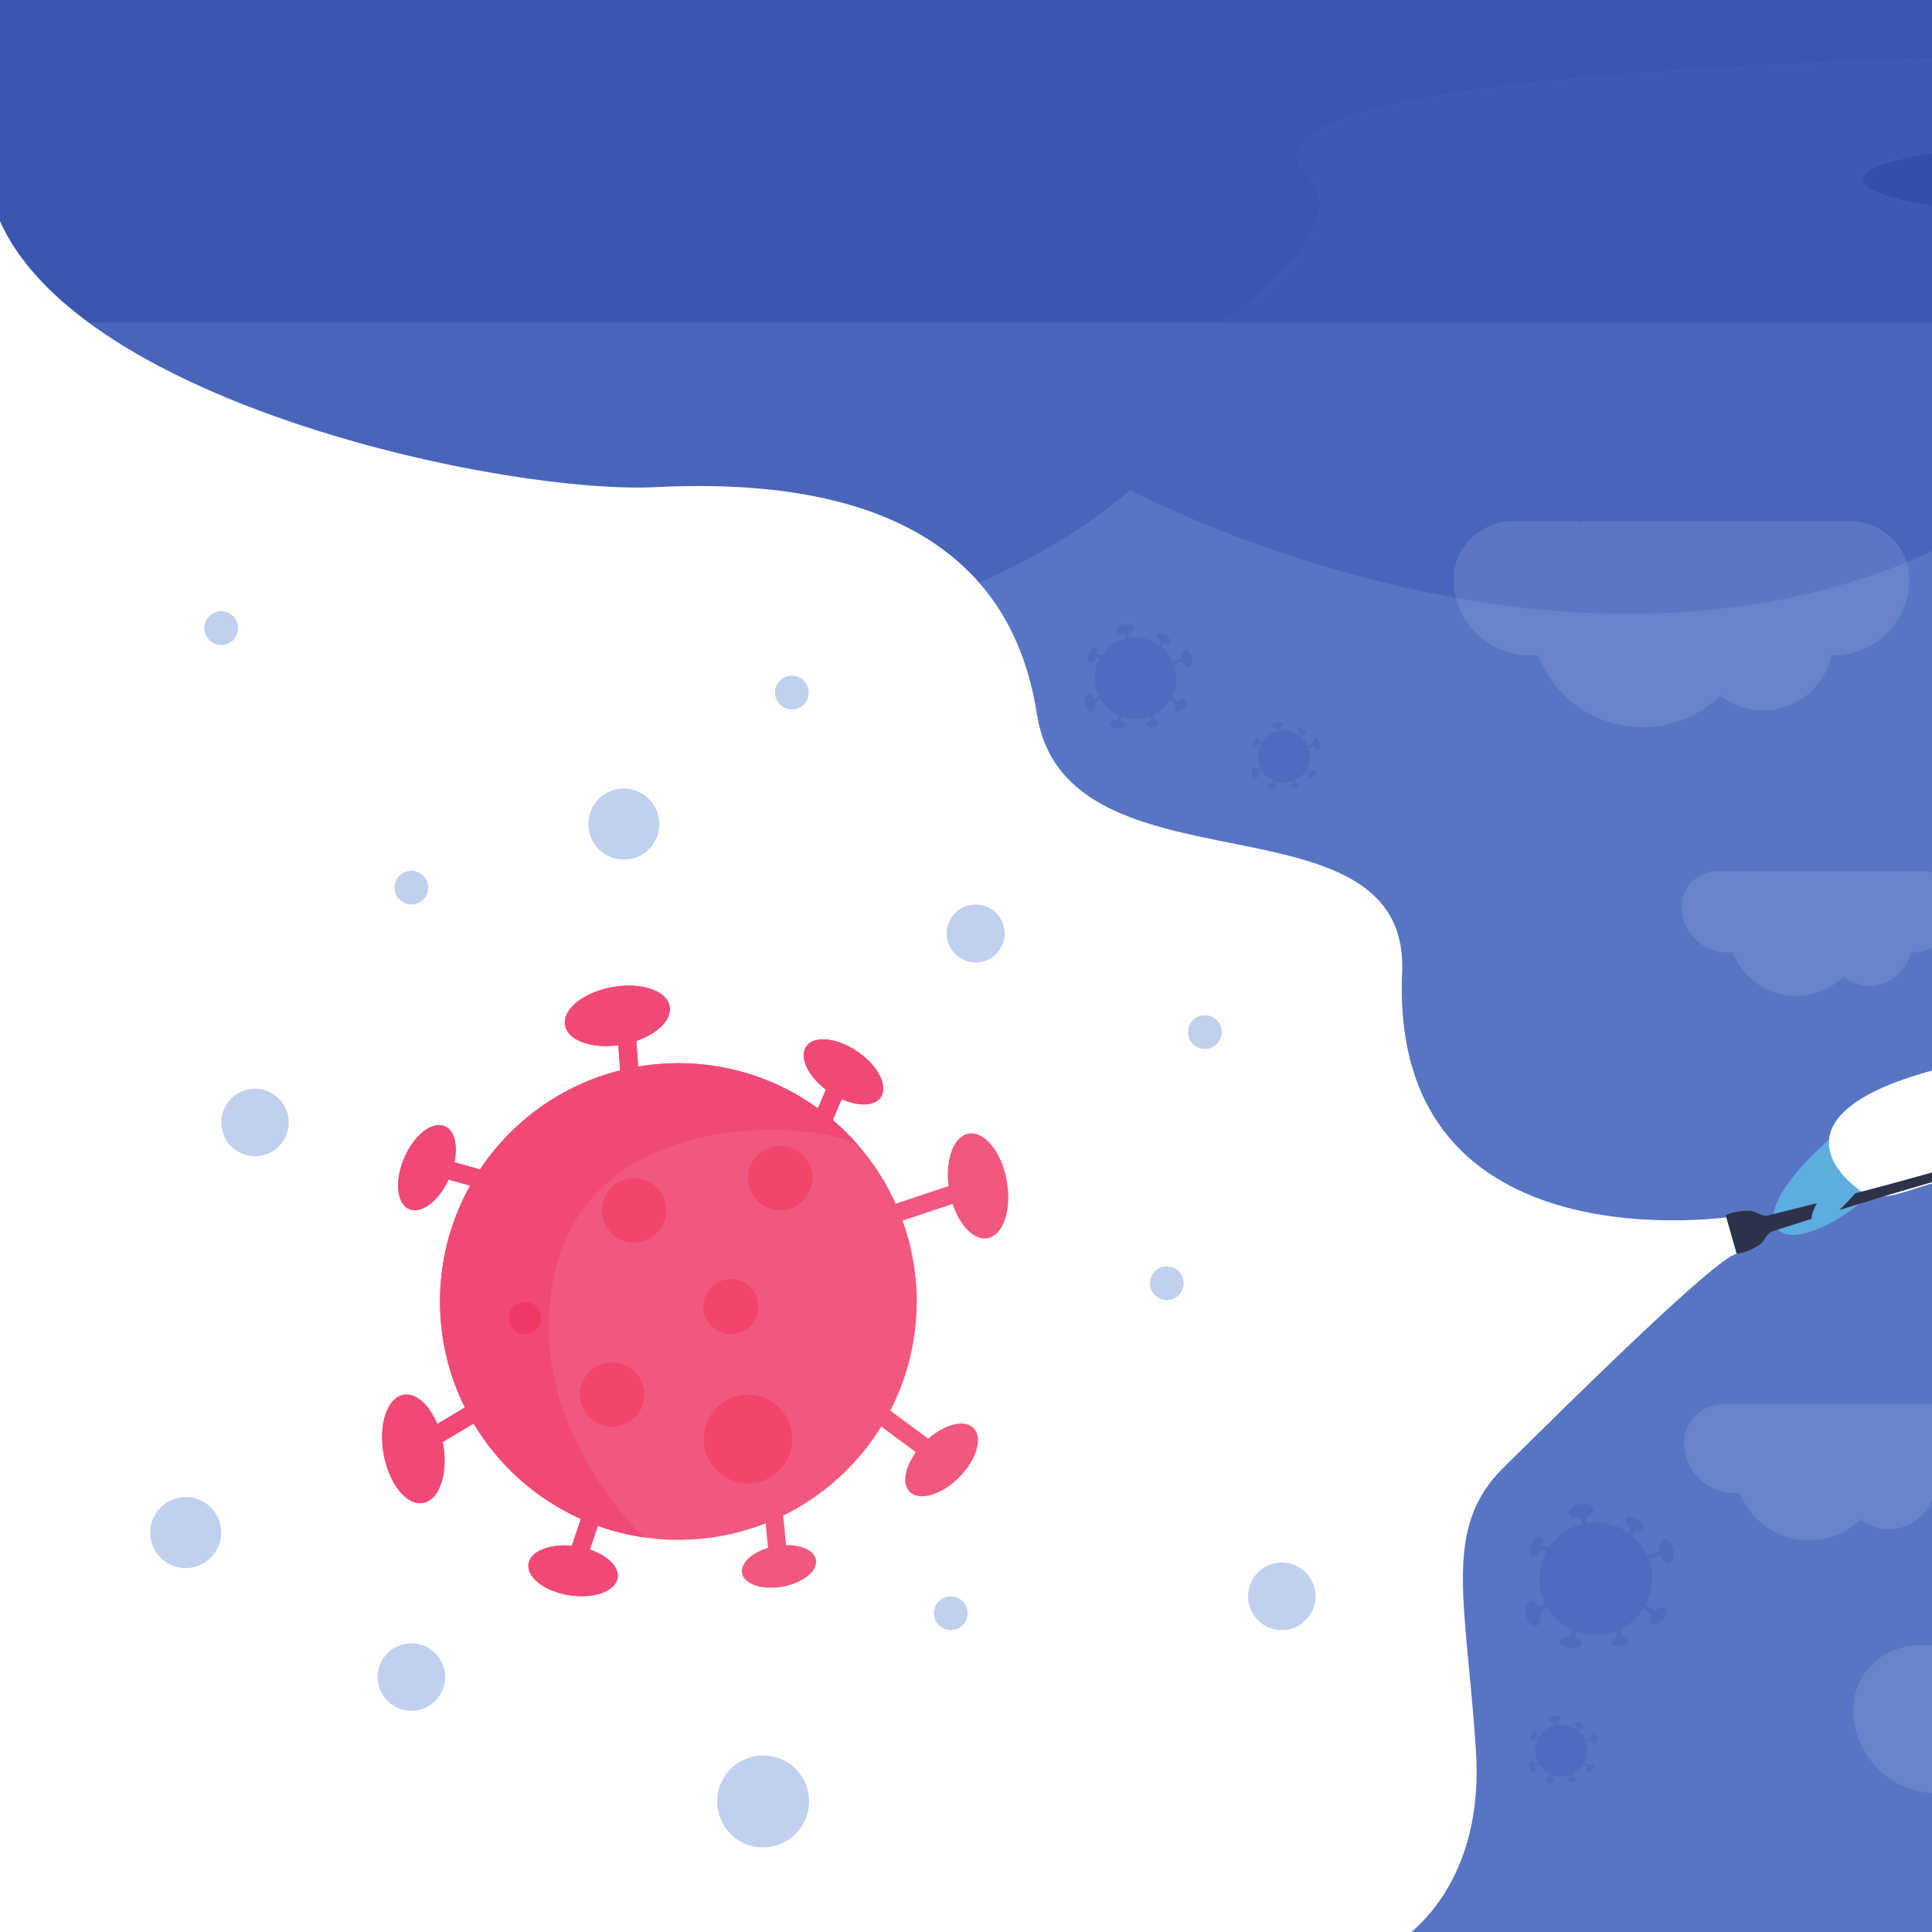 






<svg id="Capa_1" enable-background="new 0 0 495.974 495.974" height="512" viewBox="0 0 495.974 495.974" width="512" xmlns="http://www.w3.org/2000/svg">
<rect x="0" y="0" width="495.974" height="495.974" fill="#808080" stroke="none"/>
<g
       transform="scale(0.1)"
       id="g12"><path
         id="path14"
         style="fill:#5775c2;fill-opacity:1;fill-rule:nonzero;stroke:none"
         d="M 0,0 H 7500 V 5000 H 0 Z" /><path
         id="path16"
         style="fill:#4965b9;fill-opacity:1;fill-rule:nonzero;stroke:none"
         d="M 7500,828.16 H 227.551 c 381.91,281.23 1080.259,423.5 1408.649,423.5 16.79,0 32.55,-0.37 47.32,-1.11 38.28,-1.93 75.22,-2.87 110.62,-2.87 379.78,0 596.37,107.29 719.62,248.35 141,-61.91 272.23,-140.25 388.08,-238.34 0,0 354.62,191.27 836.04,277 -3.75,-15.11 -5.74,-30.9 -5.74,-47.17 l 0.01,-1.8 c 0.74,-82.28 70.13,-147.54 152.41,-147.54 h 167.97 c 1.29,1.07 2.46,2.12 3.75,3.18 1.65,-1.06 3.29,-2.11 4.93,-3.18 h 687.82 c 67.43,0 126.19,43.82 145.62,104.93 131.52,-53.47 260.93,-125.54 384.89,-220.31 0,0 609.97,281.81 1200.57,281.81 433.02,0 855.59,-151.43 1019.89,-676.45" /><path
         id="path18"
         style="fill:#6784cb;fill-opacity:1;fill-rule:nonzero;stroke:none"
         d="m 4996.01,3604.72 h -455.22 c -1.08,0.69 -2.17,1.4 -3.26,2.1 l -2.48,-2.1 h -111.17 c -54.46,0 -100.37,43.19 -100.86,97.64 l -0.01,1.19 c 0,71.32 57.81,129.13 129.13,129.13 4.74,0 9.32,-0.31 13.91,-0.78 27.19,71.64 96.5,122.61 177.69,122.61 51.29,0 97.74,-20.28 131.93,-53.3 20.13,15.46 45.23,24.79 72.65,24.79 57.03,0 104.66,-40.02 116.47,-93.48 1.01,0 1.94,0.16 2.95,0.16 71.33,0 129.13,-57.81 129.13,-129.13 v -1.19 c -0.49,-54.45 -46.41,-97.64 -100.86,-97.64" /><path
         id="path20"
         style="fill:#6784cb;fill-opacity:1;fill-rule:nonzero;stroke:none"
         d="m 4894.65,1443.11 c -236.93,96.31 -480.84,132.29 -713.36,132.29 -154.75,0 -304.34,-15.95 -443.41,-40.71 21.1,84.97 97.88,147.95 189.37,147.95 7.17,0 14.1,-0.47 21.02,-1.18 41.09,108.25 145.81,185.26 268.5,185.26 77.48,0 147.68,-30.65 199.34,-80.54 30.41,23.37 68.33,37.45 109.77,37.45 86.17,0 158.13,-60.46 175.98,-141.23 1.53,0 2.93,0.24 4.47,0.24 107.77,0 195.11,-87.35 195.11,-195.12 v -1.8 c -0.14,-14.85 -2.51,-29.15 -6.79,-42.61" /><path
         id="path22"
         style="fill:#5b76c3;fill-opacity:1;fill-rule:nonzero;stroke:none"
         d="m 4749.03,1338.18 h -687.82 c -1.64,1.07 -3.28,2.12 -4.93,3.18 -1.29,-1.06 -2.46,-2.11 -3.75,-3.18 h -167.97 c -82.28,0 -151.67,65.26 -152.41,147.54 l -0.01,1.8 c 0,16.27 1.99,32.06 5.74,47.17 139.07,24.76 288.66,40.71 443.41,40.71 232.52,0 476.43,-35.98 713.36,-132.29 -19.43,-61.11 -78.19,-104.93 -145.62,-104.93" /><path
         id="path24"
         style="fill:#6784cb;fill-opacity:1;fill-rule:nonzero;stroke:none"
         d="m 7038.91,3156.24 h -517.17 c -1.23,0.79 -2.47,1.58 -3.71,2.38 -0.97,-0.8 -1.85,-1.59 -2.82,-2.38 h -126.3 c -61.87,0 -114.04,49.06 -114.59,110.93 l -0.01,1.35 c 0,81.04 65.67,146.71 146.71,146.71 5.39,0 10.59,-0.35 15.8,-0.88 30.89,81.39 109.64,139.3 201.88,139.3 58.26,0 111.06,-23.04 149.89,-60.56 22.86,17.56 51.38,28.16 82.54,28.16 64.79,0 118.9,-45.46 132.32,-106.2 1.15,0 2.2,0.18 3.36,0.18 81.03,0 146.7,-65.67 146.7,-146.71 v -1.35 c -0.55,-61.87 -52.72,-110.93 -114.6,-110.93" /><path
         id="path26"
         style="fill:#6784cb;fill-opacity:1;fill-rule:nonzero;stroke:none"
         d="m 5878.93,4223.86 h -758.42 c -1.82,1.16 -3.62,2.33 -5.44,3.5 -1.43,-1.17 -2.72,-2.34 -4.14,-3.5 h -185.22 c -90.72,0 -167.22,71.95 -168.04,162.68 l -0.01,1.98 c 0,118.84 96.31,215.15 215.14,215.15 7.9,0 15.54,-0.53 23.18,-1.3 45.31,119.35 160.78,204.27 296.05,204.27 85.44,0 162.84,-33.78 219.8,-88.8 33.53,25.76 75.35,41.3 121.04,41.3 95.02,0 174.37,-66.68 194.04,-155.74 1.69,0 3.25,0.27 4.93,0.27 118.83,0 215.14,-96.31 215.14,-215.15 l -0.01,-1.98 c -0.82,-90.73 -77.31,-162.68 -168.04,-162.68" /><path
         id="path28"
         style="fill:#6784cb;fill-opacity:1;fill-rule:nonzero;stroke:none"
         d="m 4933.81,2236.33 h -417.35 c -0.99,0.64 -1.99,1.29 -2.99,1.92 l -2.28,-1.92 h -101.91 c -49.93,0 -92.03,39.6 -92.48,89.52 v 1.09 c 0,65.39 52.99,118.4 118.39,118.4 4.34,0 8.54,-0.29 12.75,-0.72 24.93,65.68 88.47,112.41 162.91,112.41 47.01,0 89.61,-18.59 120.96,-48.87 18.44,14.18 41.45,22.73 66.6,22.73 52.28,0 95.95,-36.69 106.77,-85.7 0.93,0 1.79,0.15 2.72,0.15 65.39,0 118.39,-53.01 118.39,-118.4 l -0.01,-1.09 c -0.45,-49.92 -42.55,-89.52 -92.47,-89.52" /><path
         id="path30"
         style="fill:#3e59b1;fill-opacity:1;fill-rule:nonzero;stroke:none"
         d="M 5815.26,140.582 C 4459.77,140.57 3136.03,213.219 3355.05,450.34 3460.57,564.582 3280.38,725.922 3135.38,828.16 H 227.551 v 0 H 7500 V 175.199 C 7019.15,154.762 6414.05,140.582 5815.26,140.582 M 5546.82,568.02 c -422.66,0 -765.28,-47.981 -765.28,-107.168 0,-59.192 342.62,-107.172 765.28,-107.172 422.64,0 765.27,47.98 765.27,107.172 0,59.187 -342.63,107.168 -765.27,107.168" /><path
         id="path32"
         style="fill:#3a56ae;fill-opacity:1;fill-rule:nonzero;stroke:none"
         d="M 7500,0 H 0 V 828.16 568.02 c 43.27,96.941 123.715,183.671 227.551,260.14 H 3135.38 c 145,-102.238 325.19,-263.578 219.67,-377.82 -219.02,-237.121 1104.72,-309.77 2460.21,-309.758 598.79,0 1203.89,14.18 1684.74,34.617 V 0" /><path
         id="path34"
         style="fill:#4d6cbd;fill-opacity:1;fill-rule:nonzero;stroke:none"
         d="m 4284.08,4014.2 c -8.11,1.48 -16.75,-7.42 -21.17,-20.76 l -30.32,10.1 c 5.53,15.32 8.56,31.84 8.56,49.07 0,23.85 -5.81,46.32 -16.03,66.14 l 23.01,17.04 c 10.19,-8.89 22.03,-11.88 27.44,-6.46 5.86,5.86 1.95,19.28 -8.73,29.96 -10.69,10.69 -24.11,14.59 -29.96,8.73 -4.82,-4.81 -2.96,-14.71 3.74,-24.01 l -20.98,-15.53 c -14.3,23.14 -34.93,41.93 -59.48,53.98 l 1.76,17.91 c 9.5,-0.16 17.1,3.26 18.12,8.82 1.23,6.79 -7.8,14.12 -20.18,16.37 -12.38,2.25 -23.41,-1.43 -24.65,-8.22 -1.08,-5.96 5.72,-12.32 15.75,-15.32 l -1.48,-14.88 c -16.38,6.45 -34.22,10.04 -52.9,10.04 -7.06,0 -13.96,-0.63 -20.76,-1.61 l 0.13,0.11 -2.67,-0.45 c -1.06,-0.17 -2.13,-0.34 -3.18,-0.54 -3.3,-0.61 -6.56,-1.33 -9.78,-2.15 l -2.33,-0.65 c -3.48,-0.95 -6.92,-1.99 -10.28,-3.2 l -4.84,14.38 c 10.73,3.61 17.92,10.45 16.87,17.12 -0.33,2.04 -1.39,3.88 -3.04,5.44 -4.94,4.67 -15.14,6.89 -26.33,5.12 -1.87,-0.29 -3.67,-0.68 -5.4,-1.16 -8.64,-2.37 -15.36,-6.85 -18.08,-11.82 -1.08,-2 -1.53,-4.07 -1.21,-6.11 0.45,-2.86 2.35,-5.28 5.26,-7.13 3.88,-2.46 9.57,-3.9 16.03,-3.96 1.62,-0.02 3.28,0.05 4.98,0.21 l 5.48,-16.27 c -27.16,-12.2 -49.87,-32.51 -65.03,-57.88 l -18.77,11.19 0.19,0.9 c 1.24,6.79 1.25,13.3 0.26,18.89 -0.66,3.72 -1.77,7.03 -3.25,9.73 -0.74,1.35 -1.58,2.55 -2.51,3.58 -1.85,2.05 -4.04,3.4 -6.53,3.85 l -1.87,0.16 c -9.37,-0.03 -18.99,-12.7 -22.07,-29.67 -1.44,-7.92 -1.22,-15.46 0.31,-21.6 1.11,-4.37 2.88,-8.03 5.18,-10.6 1.86,-2.04 4.05,-3.39 6.54,-3.85 0.95,-0.17 1.91,-0.2 2.85,-0.11 1.92,0.19 3.83,0.88 5.69,2.03 1.85,1.14 3.64,2.73 5.33,4.68 2.52,2.94 4.79,6.71 6.6,11.07 l 16.74,-9.99 c -9.63,-19.36 -15.08,-41.18 -15.08,-64.28 0,-9.57 0.94,-18.92 2.72,-27.97 2.97,-15.08 8.28,-29.32 15.52,-42.33 l -12.99,-3.66 c -6.1,13.09 -16.61,21.08 -23.98,17.91 -3.8,-1.64 -6.04,-5.94 -6.58,-11.56 -0.54,-5.63 0.62,-12.57 3.61,-19.51 0.74,-1.74 1.57,-3.39 2.46,-4.94 6.21,-10.9 15.48,-17.13 22.15,-14.26 5.9,2.54 7.98,11.49 5.85,21.84 l 15.48,4.36 c 19.62,-29.41 49.75,-51.23 85.01,-60.08 l -1.08,-15.26 c -16.47,2.26 -30.69,-2.89 -32.36,-12.03 -1.52,-8.42 8.08,-17.41 22.24,-21.67 2.02,-0.6 4.14,-1.12 6.33,-1.51 3.29,-0.6 6.5,-0.9 9.58,-0.93 3.07,-0.04 6,0.2 8.7,0.68 5.41,0.96 9.91,2.88 12.89,5.57 0.98,0.89 1.82,1.88 2.44,2.93 0.63,1.06 1.06,2.19 1.28,3.39 0.18,1 0.2,2.01 0.09,3.02 -0.49,4.02 -3.32,8.04 -7.79,11.48 -3.35,2.56 -7.61,4.81 -12.5,6.49 l 1.12,15.56 c 3.96,-0.67 7.98,-1.19 12.05,-1.55 4.06,-0.35 8.17,-0.54 12.33,-0.54 3.96,0 7.86,0.16 11.74,0.48 19.36,1.55 37.63,6.93 54.07,15.37 6.58,3.38 12.87,7.24 18.82,11.54 l 4.84,-11.32 c -10.98,-8.39 -16.36,-19.7 -11.99,-26.13 1.16,-1.72 2.91,-2.92 5.06,-3.62 1.09,-0.36 2.27,-0.59 3.53,-0.7 1.26,-0.11 2.6,-0.09 4.01,0.05 5.62,0.53 12.22,2.99 18.47,7.24 1.56,1.06 3.02,2.18 4.38,3.36 5.44,4.66 9.2,10.02 10.66,14.87 0.36,1.22 0.57,2.4 0.64,3.53 0.14,2.27 -0.34,4.33 -1.5,6.04 l -1.68,1.82 c -4.52,3.66 -13.09,3.26 -21.99,-0.72 l -5.42,12.66 c 2.62,2.23 5.12,4.58 7.57,6.99 l 1.25,1.26 c 2.38,2.38 4.68,4.84 6.89,7.39 v 0 c 9.07,10.5 16.69,22.29 22.47,35.11 l 32.04,-10.67 c -2.08,-16.25 3.06,-30.2 12.12,-31.85 9.61,-1.75 19.99,11.05 23.17,28.57 3.19,17.52 -2.03,33.14 -11.65,34.89" /><path
         id="path36"
         style="fill:#4d6cbd;fill-opacity:1;fill-rule:nonzero;stroke:none"
         d="m 6690.51,4144.83 c -5.62,1.02 -11.6,-5.14 -14.67,-14.38 l -21.02,6.99 c 3.84,10.62 5.94,22.07 5.94,34.01 0,16.51 -4.02,32.09 -11.11,45.82 l 15.95,11.81 c 7.06,-6.15 15.26,-8.23 19.01,-4.48 4.06,4.06 1.35,13.36 -6.06,20.76 -7.4,7.41 -16.69,10.11 -20.76,6.05 -3.33,-3.33 -2.05,-10.19 2.6,-16.64 l -14.53,-10.75 c -9.91,16.03 -24.21,29.05 -41.22,37.4 l 1.22,12.41 c 6.58,-0.11 11.85,2.26 12.56,6.11 0.85,4.7 -5.41,9.78 -13.99,11.34 -8.57,1.56 -16.22,-0.99 -17.08,-5.7 -0.74,-4.12 3.97,-8.53 10.91,-10.6 l -1.01,-10.32 c -11.36,4.47 -23.71,6.96 -36.66,6.96 -4.9,0 -9.68,-0.44 -14.38,-1.12 l 0.08,0.08 -1.85,-0.31 -2.2,-0.38 c -2.29,-0.42 -4.54,-0.91 -6.78,-1.49 l -1.61,-0.45 c -2.4,-0.66 -4.79,-1.38 -7.12,-2.22 l -3.35,9.97 c 7.43,2.5 12.41,7.25 11.68,11.86 -0.23,1.42 -0.97,2.69 -2.11,3.77 -3.42,3.24 -10.49,4.78 -18.24,3.55 -1.29,-0.2 -2.54,-0.48 -3.74,-0.8 -5.99,-1.65 -10.64,-4.75 -12.52,-8.2 -0.75,-1.38 -1.07,-2.81 -0.84,-4.24 0.31,-1.97 1.62,-3.65 3.64,-4.93 2.69,-1.71 6.62,-2.7 11.1,-2.75 1.13,-0.01 2.28,0.04 3.46,0.15 l 3.79,-11.27 c -18.82,-8.45 -34.56,-22.53 -45.06,-40.11 l -13.01,7.76 0.14,0.62 c 0.85,4.71 0.86,9.22 0.18,13.09 -0.46,2.58 -1.22,4.87 -2.25,6.74 -0.52,0.94 -1.09,1.77 -1.74,2.48 -1.28,1.42 -2.8,2.35 -4.53,2.67 l -1.29,0.11 c -6.49,-0.02 -13.16,-8.8 -15.3,-20.56 -1,-5.48 -0.84,-10.71 0.22,-14.96 0.76,-3.04 1.99,-5.57 3.6,-7.35 1.28,-1.42 2.8,-2.35 4.52,-2.67 l 1.98,-0.07 c 1.33,0.13 2.65,0.61 3.94,1.4 1.28,0.8 2.53,1.89 3.69,3.25 1.75,2.03 3.32,4.64 4.58,7.67 l 11.6,-6.93 c -6.68,-13.41 -10.45,-28.53 -10.45,-44.53 0,-6.64 0.64,-13.11 1.87,-19.38 2.07,-10.45 5.75,-20.32 10.77,-29.34 l -9.02,-2.53 c -4.22,9.07 -11.49,14.6 -16.6,12.4 -2.64,-1.13 -4.19,-4.11 -4.56,-8.01 -0.37,-3.89 0.43,-8.7 2.5,-13.51 0.52,-1.2 1.08,-2.35 1.7,-3.43 4.31,-7.55 10.73,-11.86 15.35,-9.87 4.09,1.76 5.53,7.96 4.05,15.13 l 10.73,3.02 c 13.6,-20.38 34.47,-35.5 58.9,-41.63 l -0.75,-10.57 c -11.4,1.56 -21.26,-2.01 -22.41,-8.34 -1.07,-5.84 5.59,-12.07 15.4,-15.01 1.41,-0.42 2.87,-0.77 4.39,-1.05 2.28,-0.42 4.51,-0.62 6.64,-0.65 2.12,-0.02 4.16,0.14 6.03,0.48 3.74,0.66 6.87,1.99 8.93,3.85 l 1.69,2.03 0.88,2.36 0.06,2.09 c -0.33,2.78 -2.29,5.57 -5.39,7.95 -2.32,1.78 -5.27,3.34 -8.66,4.5 l 0.77,10.78 c 2.75,-0.46 5.54,-0.83 8.35,-1.08 2.81,-0.24 5.67,-0.37 8.55,-0.37 2.74,0 5.45,0.11 8.13,0.33 13.41,1.08 26.07,4.81 37.47,10.66 4.56,2.33 8.92,5.01 13.04,7.99 l 3.36,-7.84 c -7.62,-5.82 -11.35,-13.66 -8.31,-18.11 0.8,-1.19 2.01,-2.03 3.5,-2.51 l 2.44,-0.48 c 0.87,-0.08 1.81,-0.06 2.78,0.03 3.89,0.37 8.47,2.07 12.8,5.02 1.08,0.73 2.1,1.52 3.04,2.32 3.77,3.24 6.37,6.95 7.38,10.32 l 0.45,2.44 c 0.09,1.57 -0.23,3 -1.04,4.19 l -1.17,1.26 c -3.13,2.53 -9.07,2.25 -15.23,-0.5 l -3.76,8.77 c 1.82,1.54 3.55,3.17 5.25,4.84 l 0.86,0.87 c 1.65,1.65 3.24,3.36 4.78,5.12 v 0.01 c 6.28,7.27 11.56,15.44 15.56,24.32 l 22.21,-7.39 c -1.44,-11.27 2.12,-20.93 8.39,-22.07 6.66,-1.21 13.86,7.65 16.06,19.79 2.21,12.14 -1.4,22.97 -8.07,24.18" /><path
         id="path38"
         style="fill:#4d6cbd;fill-opacity:1;fill-rule:nonzero;stroke:none"
         d="m 7136.94,2535.51 c -10.68,1.95 -22.06,-9.77 -27.89,-27.34 l -39.94,13.29 c 7.29,20.19 11.28,41.95 11.28,64.65 0,31.4 -7.66,61.01 -21.12,87.12 l 30.31,22.45 c 13.44,-11.71 29.01,-15.65 36.14,-8.52 7.73,7.72 2.58,25.39 -11.49,39.47 -14.08,14.07 -31.75,19.22 -39.47,11.5 -6.34,-6.34 -3.9,-19.38 4.93,-31.63 l -27.64,-20.46 c -18.83,30.48 -46.01,55.24 -78.35,71.11 l 2.33,23.59 c 12.51,-0.2 22.52,4.29 23.86,11.61 1.62,8.95 -10.27,18.61 -26.58,21.57 -16.3,2.96 -30.84,-1.89 -32.46,-10.83 -1.43,-7.84 7.53,-16.22 20.73,-20.17 l -1.93,-19.6 c -21.59,8.5 -45.08,13.21 -69.69,13.21 -9.31,0 -18.4,-0.82 -27.34,-2.12 l 0.16,0.16 c -1.18,-0.17 -2.33,-0.4 -3.5,-0.6 -1.41,-0.22 -2.82,-0.45 -4.21,-0.71 -4.35,-0.8 -8.63,-1.75 -12.87,-2.84 -1.04,-0.26 -2.05,-0.56 -3.07,-0.84 -4.58,-1.26 -9.11,-2.64 -13.54,-4.23 l -6.37,18.95 c 14.13,4.75 23.59,13.77 22.21,22.55 -0.43,2.7 -1.83,5.11 -4.01,7.16 -6.5,6.16 -19.93,9.08 -34.68,6.75 -2.46,-0.38 -4.83,-0.9 -7.11,-1.53 -11.38,-3.13 -20.23,-9.02 -23.8,-15.58 -1.44,-2.62 -2.03,-5.35 -1.61,-8.04 0.6,-3.76 3.1,-6.96 6.93,-9.39 5.12,-3.24 12.6,-5.14 21.12,-5.22 2.13,-0.02 4.33,0.06 6.56,0.27 l 7.21,-21.42 c -35.77,-16.07 -65.69,-42.82 -85.65,-76.25 l -24.73,14.75 0.25,1.19 c 1.63,8.94 1.64,17.52 0.35,24.87 -0.87,4.9 -2.33,9.26 -4.29,12.83 -0.98,1.77 -2.08,3.36 -3.3,4.71 -2.43,2.69 -5.33,4.47 -8.61,5.07 l -2.46,0.21 c -12.35,-0.04 -25.02,-16.73 -29.08,-39.08 -1.89,-10.44 -1.6,-20.37 0.43,-28.45 1.44,-5.76 3.77,-10.59 6.82,-13.96 2.44,-2.7 5.33,-4.48 8.6,-5.07 1.25,-0.23 2.51,-0.27 3.77,-0.15 2.52,0.24 5.04,1.16 7.48,2.67 2.44,1.51 4.81,3.59 7.02,6.17 3.32,3.86 6.31,8.83 8.7,14.58 l 22.05,-13.15 c -12.68,-25.52 -19.86,-54.26 -19.86,-84.68 0,-12.61 1.23,-24.93 3.58,-36.85 3.9,-19.86 10.9,-38.62 20.45,-55.75 l -17.12,-4.82 c -8.03,17.23 -21.87,27.76 -31.58,23.58 -5.02,-2.16 -7.96,-7.82 -8.67,-15.22 -0.71,-7.41 0.82,-16.56 4.76,-25.7 0.97,-2.29 2.07,-4.47 3.23,-6.52 8.19,-14.35 20.4,-22.54 29.18,-18.77 7.77,3.35 10.51,15.14 7.71,28.77 l 20.39,5.75 c 25.84,-38.76 65.51,-67.48 111.98,-79.15 l -1.44,-20.1 c -21.69,2.98 -40.42,-3.8 -42.61,-15.85 -2.01,-11.09 10.64,-22.93 29.29,-28.54 2.67,-0.8 5.45,-1.47 8.34,-1.99 4.33,-0.79 8.57,-1.19 12.61,-1.23 4.05,-0.04 7.91,0.26 11.46,0.9 7.12,1.26 13.06,3.8 16.99,7.34 1.3,1.17 2.38,2.47 3.21,3.86 0.83,1.4 1.41,2.88 1.69,4.46 0.24,1.32 0.27,2.65 0.11,3.98 -0.64,5.31 -4.37,10.59 -10.25,15.11 -4.41,3.39 -10.03,6.35 -16.46,8.56 l 1.46,20.5 c 5.23,-0.89 10.52,-1.57 15.87,-2.04 5.35,-0.46 10.77,-0.71 16.25,-0.71 5.21,0 10.36,0.21 15.46,0.62 25.5,2.05 49.56,9.14 71.23,20.26 8.66,4.44 16.94,9.53 24.79,15.2 l 6.38,-14.91 c -14.47,-11.06 -21.57,-25.96 -15.81,-34.43 1.54,-2.25 3.84,-3.85 6.68,-4.77 1.42,-0.47 2.97,-0.78 4.64,-0.91 1.66,-0.14 3.43,-0.13 5.28,0.06 7.41,0.7 16.1,3.94 24.33,9.54 2.06,1.39 3.98,2.88 5.78,4.41 7.17,6.15 12.11,13.21 14.02,19.61 0.48,1.59 0.78,3.15 0.86,4.64 0.18,2.98 -0.45,5.7 -1.99,7.96 -0.61,0.91 -1.36,1.71 -2.21,2.4 -5.94,4.81 -17.23,4.29 -28.95,-0.96 l -7.14,16.68 c 3.45,2.94 6.74,6.04 9.97,9.21 l 1.64,1.65 c 3.14,3.15 6.16,6.39 9.07,9.74 11.96,13.83 21.99,29.36 29.59,46.24 l 42.22,-14.05 c -2.74,-21.4 4.03,-39.78 15.96,-41.94 12.66,-2.31 26.34,14.54 30.53,37.62 4.19,23.08 -2.68,43.66 -15.35,45.96" /><path
         id="path40"
         style="fill:#4d6cbd;fill-opacity:1;fill-rule:nonzero;stroke:none"
         d="m 3050.69,1713.22 c -5.87,1.07 -12.11,-5.37 -15.31,-15.01 l -21.92,7.3 c 4,11.08 6.18,23.03 6.18,35.49 0,17.23 -4.2,33.48 -11.59,47.82 l 16.64,12.31 c 7.38,-6.42 15.93,-8.58 19.84,-4.67 4.24,4.24 1.41,13.94 -6.31,21.66 -7.73,7.73 -17.43,10.55 -21.67,6.31 -3.48,-3.47 -2.14,-10.63 2.71,-17.35 l -15.17,-11.23 c -10.34,16.73 -25.25,30.32 -43.01,39.03 l 1.28,12.94 c 6.87,-0.11 12.37,2.37 13.1,6.38 0.89,4.91 -5.64,10.21 -14.59,11.84 -8.95,1.63 -16.92,-1.04 -17.82,-5.95 -0.78,-4.3 4.14,-8.9 11.38,-11.07 l -1.06,-10.76 c -11.85,4.67 -24.75,7.26 -38.25,7.26 -5.11,0 -10.1,-0.46 -15.01,-1.16 l 0.09,0.07 -1.92,-0.32 -2.31,-0.39 c -2.39,-0.44 -4.74,-0.96 -7.07,-1.56 l -1.68,-0.46 c -2.52,-0.69 -5,-1.45 -7.43,-2.32 l -3.5,10.4 c 7.75,2.61 12.95,7.56 12.19,12.38 -0.24,1.48 -1,2.8 -2.2,3.93 -3.57,3.38 -10.94,4.98 -19.03,3.7 -1.36,-0.21 -2.66,-0.49 -3.91,-0.83 -6.25,-1.72 -11.1,-4.96 -13.07,-8.56 -0.78,-1.44 -1.1,-2.93 -0.88,-4.41 0.33,-2.06 1.7,-3.82 3.81,-5.16 2.8,-1.78 6.91,-2.81 11.59,-2.86 1.17,-0.01 2.37,0.04 3.6,0.15 l 3.96,-11.75 c -19.64,-8.83 -36.06,-23.52 -47.02,-41.86 l -13.57,8.1 0.14,0.64 c 0.89,4.91 0.9,9.62 0.18,13.65 -0.47,2.7 -1.27,5.09 -2.34,7.05 -0.54,0.97 -1.15,1.84 -1.82,2.58 -1.33,1.49 -2.92,2.45 -4.72,2.79 l -1.35,0.11 c -6.78,-0.02 -13.73,-9.18 -15.96,-21.45 -1.04,-5.72 -0.88,-11.18 0.23,-15.62 0.79,-3.16 2.07,-5.81 3.74,-7.66 1.34,-1.48 2.93,-2.45 4.72,-2.78 l 2.08,-0.08 c 1.38,0.13 2.76,0.64 4.1,1.46 1.34,0.83 2.64,1.97 3.85,3.39 1.83,2.12 3.47,4.84 4.78,8.01 l 12.1,-7.23 c -6.96,-14 -10.9,-29.77 -10.9,-46.47 0,-6.93 0.67,-13.69 1.96,-20.23 2.15,-10.91 5.99,-21.2 11.23,-30.6 l -9.4,-2.65 c -4.4,9.46 -12,15.23 -17.33,12.94 -2.75,-1.18 -4.37,-4.29 -4.76,-8.35 -0.39,-4.07 0.45,-9.09 2.61,-14.11 0.54,-1.25 1.14,-2.45 1.78,-3.58 4.49,-7.88 11.19,-12.37 16.01,-10.3 4.27,1.84 5.77,8.31 4.23,15.79 l 11.2,3.16 c 14.18,-21.27 35.96,-37.04 61.46,-43.45 l -0.79,-11.03 c -11.9,1.63 -22.18,-2.09 -23.38,-8.71 -1.11,-6.08 5.83,-12.59 16.07,-15.65 1.46,-0.44 3,-0.81 4.58,-1.11 2.37,-0.42 4.7,-0.64 6.92,-0.67 2.23,-0.02 4.34,0.15 6.3,0.5 3.9,0.69 7.16,2.09 9.31,4.02 l 1.77,2.13 0.93,2.45 0.06,2.18 c -0.35,2.91 -2.4,5.81 -5.63,8.29 -2.42,1.87 -5.51,3.49 -9.04,4.7 l 0.81,11.26 c 2.87,-0.49 5.77,-0.87 8.71,-1.12 2.94,-0.26 5.91,-0.4 8.92,-0.4 2.85,0 5.69,0.12 8.48,0.35 14,1.12 27.21,5.02 39.11,11.11 4.75,2.44 9.3,5.23 13.6,8.35 l 3.5,-8.18 c -7.94,-6.08 -11.84,-14.25 -8.67,-18.9 0.84,-1.24 2.1,-2.11 3.66,-2.63 0.78,-0.25 1.63,-0.42 2.54,-0.5 0.92,-0.07 1.89,-0.06 2.9,0.03 4.07,0.39 8.84,2.17 13.36,5.25 1.13,0.77 2.19,1.58 3.17,2.42 3.94,3.38 6.65,7.25 7.7,10.76 l 0.47,2.55 c 0.1,1.64 -0.25,3.13 -1.09,4.37 l -1.21,1.31 c -3.26,2.65 -9.46,2.36 -15.9,-0.51 l -3.92,9.15 c 1.9,1.61 3.71,3.31 5.48,5.05 l 0.9,0.9 c 1.72,1.73 3.38,3.51 4.98,5.36 6.56,7.58 12.07,16.11 16.24,25.38 l 23.17,-7.72 c -1.51,-11.75 2.22,-21.83 8.76,-23.02 6.96,-1.27 14.46,7.98 16.76,20.65 2.31,12.67 -1.46,23.96 -8.42,25.23" /><path
         id="path42"
         style="fill:#4d6cbd;fill-opacity:1;fill-rule:nonzero;stroke:none"
         d="m 3927.87,4521.99 c 0.86,-0.95 1.88,-1.58 3.03,-1.78 l 1.33,-0.06 2.62,0.94 c 0.86,0.53 1.69,1.27 2.47,2.17 1.17,1.36 2.22,3.11 3.06,5.13 l 7.75,-4.62 c -4.46,-8.97 -6.98,-19.08 -6.98,-29.78 0,-4.44 0.43,-8.76 1.25,-12.95 1.38,-6.99 3.84,-13.58 7.2,-19.6 l -6.03,-1.71 c -2.82,6.07 -7.68,9.77 -11.09,8.3 -1.77,-0.76 -2.8,-2.75 -3.06,-5.35 -0.24,-2.61 0.3,-5.82 1.67,-9.04 l 1.15,-2.29 c 2.88,-5.05 7.16,-7.93 10.26,-6.6 2.73,1.18 3.69,5.32 2.71,10.11 l 7.16,2.03 c 9.09,-13.63 23.04,-23.73 39.38,-27.83 l -0.51,-7.07 c -7.63,1.05 -14.21,-1.34 -14.98,-5.57 -0.7,-3.9 3.74,-8.06 10.3,-10.03 0.94,-0.28 1.92,-0.52 2.93,-0.71 1.53,-0.27 3.01,-0.41 4.44,-0.43 1.42,-0.02 2.78,0.1 4.03,0.32 2.5,0.44 4.59,1.33 5.97,2.57 l 1.13,1.37 0.59,1.56 0.03,1.4 c -0.22,1.87 -1.53,3.73 -3.6,5.32 -1.54,1.19 -3.53,2.23 -5.78,3.01 l 0.51,7.2 c 1.84,-0.31 3.7,-0.55 5.58,-0.71 1.89,-0.17 3.79,-0.25 5.72,-0.25 1.82,0 3.64,0.07 5.43,0.22 8.96,0.72 17.43,3.21 25.04,7.12 3.05,1.56 5.96,3.35 8.71,5.34 l 2.25,-5.24 c -5.09,-3.89 -7.58,-9.13 -5.56,-12.1 0.55,-0.8 1.35,-1.36 2.35,-1.69 l 1.63,-0.31 1.86,0.01 c 2.6,0.25 5.66,1.39 8.56,3.36 l 2.03,1.55 c 2.52,2.16 4.26,4.65 4.93,6.9 l 0.3,1.63 c 0.06,1.05 -0.16,2.01 -0.7,2.8 l -0.78,0.84 c -2.09,1.69 -6.05,1.51 -10.18,-0.33 l -2.51,5.86 c 1.22,1.04 2.38,2.12 3.51,3.23 l 0.58,0.59 c 1.1,1.11 2.16,2.24 3.19,3.43 4.2,4.86 7.72,10.32 10.4,16.25 l 14.84,-4.94 c -0.96,-7.52 1.42,-13.99 5.62,-14.75 4.45,-0.81 9.26,5.12 10.73,13.23 1.48,8.11 -0.95,15.35 -5.4,16.16 -3.75,0.69 -7.75,-3.43 -9.8,-9.61 l -14.05,4.67 c 2.56,7.1 3.97,14.75 3.97,22.73 0,11.05 -2.7,21.45 -7.42,30.64 l 10.65,7.89 c 4.73,-4.12 10.21,-5.51 12.71,-3 2.71,2.71 0.9,8.93 -4.05,13.88 -4.94,4.94 -11.16,6.76 -13.87,4.04 -2.23,-2.23 -1.37,-6.81 1.73,-11.12 l -9.71,-7.19 c -6.62,10.71 -16.18,19.42 -27.55,25 l 0.82,8.29 c 4.39,-0.06 7.92,1.51 8.39,4.09 0.56,3.14 -3.62,6.54 -9.35,7.58 -5.73,1.04 -10.84,-0.66 -11.41,-3.81 -0.5,-2.76 2.64,-5.7 7.28,-7.09 l -0.67,-6.89 c -7.59,2.99 -15.85,4.64 -24.5,4.64 -3.28,0 -6.47,-0.29 -9.61,-0.74 l 0.04,0.05 -1.23,-0.21 -1.47,-0.24 c -1.53,-0.29 -3.04,-0.62 -4.53,-1.01 l -1.08,-0.29 c -1.61,-0.44 -3.2,-0.93 -4.76,-1.49 l -2.24,6.66 c 4.97,1.68 8.29,4.85 7.81,7.93 -0.15,0.95 -0.64,1.8 -1.41,2.52 -2.29,2.17 -7.01,3.19 -12.19,2.38 l -2.5,-0.54 c -4,-1.1 -7.12,-3.17 -8.38,-5.48 -0.5,-0.93 -0.7,-1.88 -0.55,-2.83 0.2,-1.32 1.08,-2.44 2.43,-3.3 1.79,-1.14 4.43,-1.81 7.43,-1.83 l 2.3,0.09 2.53,-7.53 c -12.57,-5.65 -23.09,-15.06 -30.11,-26.81 l -8.7,5.19 0.09,0.41 c 0.58,3.15 0.59,6.16 0.13,8.75 -0.31,1.72 -0.82,3.26 -1.5,4.51 l -1.17,1.66 c -0.86,0.94 -1.87,1.57 -3.02,1.78 l -0.87,0.07 c -4.34,-0.01 -8.79,-5.88 -10.23,-13.74 -0.66,-3.67 -0.55,-7.17 0.15,-10 0.51,-2.03 1.33,-3.72 2.4,-4.91" /><path
         id="path44"
         style="fill:#4d6cbd;fill-opacity:1;fill-rule:nonzero;stroke:none"
         d="m 3382.67,1924.62 c -3.75,0.68 -7.76,-3.44 -9.8,-9.62 l -14.05,4.68 c 2.56,7.1 3.97,14.74 3.97,22.72 0,11.05 -2.69,21.46 -7.43,30.64 l 10.66,7.89 c 4.72,-4.11 10.2,-5.5 12.71,-2.99 2.71,2.71 0.9,8.93 -4.05,13.88 -4.94,4.94 -11.16,6.75 -13.87,4.04 -2.23,-2.24 -1.37,-6.82 1.73,-11.12 l -9.72,-7.2 c -6.62,10.72 -16.17,19.42 -27.55,25.01 l 0.82,8.29 c 4.4,-0.07 7.92,1.5 8.39,4.08 0.57,3.15 -3.61,6.54 -9.34,7.59 -5.74,1.03 -10.84,-0.66 -11.41,-3.82 -0.51,-2.75 2.64,-5.69 7.29,-7.09 l -0.69,-6.88 c -7.59,2.99 -15.85,4.64 -24.5,4.64 -3.27,0 -6.46,-0.29 -9.61,-0.75 l 0.06,0.06 -1.24,-0.21 -1.48,-0.25 c -1.52,-0.28 -3.03,-0.61 -4.52,-1 l -1.08,-0.3 c -1.61,-0.44 -3.2,-0.92 -4.76,-1.48 l -2.24,6.66 c 4.97,1.67 8.29,4.84 7.8,7.93 -0.14,0.95 -0.63,1.8 -1.4,2.52 -2.29,2.16 -7.01,3.19 -12.19,2.37 l -2.5,-0.54 c -4.01,-1.1 -7.11,-3.17 -8.37,-5.47 -0.51,-0.93 -0.72,-1.89 -0.56,-2.84 0.2,-1.31 1.08,-2.44 2.43,-3.3 1.79,-1.14 4.43,-1.8 7.42,-1.83 l 2.31,0.1 2.54,-7.53 c -12.58,-5.66 -23.1,-15.06 -30.12,-26.81 l -8.69,5.18 0.09,0.42 c 0.57,3.14 0.57,6.16 0.11,8.75 -0.3,1.71 -0.81,3.25 -1.5,4.5 l -1.16,1.66 c -0.86,0.94 -1.88,1.57 -3.03,1.78 l -0.86,0.07 c -4.34,-0.01 -8.8,-5.88 -10.23,-13.74 -0.66,-3.66 -0.56,-7.16 0.15,-10 0.51,-2.03 1.33,-3.72 2.4,-4.91 0.86,-0.95 1.88,-1.57 3.03,-1.78 l 1.32,-0.06 2.63,0.95 c 0.86,0.53 1.69,1.26 2.47,2.17 1.17,1.36 2.22,3.11 3.06,5.13 l 7.75,-4.63 c -4.46,-8.97 -6.98,-19.07 -6.98,-29.78 0,-4.43 0.43,-8.76 1.25,-12.95 1.38,-6.98 3.84,-13.58 7.2,-19.6 l -6.03,-1.7 c -2.81,6.06 -7.68,9.76 -11.09,8.3 -1.77,-0.77 -2.81,-2.76 -3.06,-5.36 -0.25,-2.6 0.29,-5.82 1.68,-9.03 l 1.14,-2.29 c 2.87,-5.05 7.17,-7.93 10.25,-6.61 2.74,1.19 3.7,5.33 2.71,10.12 l 7.17,2.02 c 9.09,-13.62 23.04,-23.73 39.37,-27.83 l -0.5,-7.06 c -7.63,1.05 -14.21,-1.34 -14.98,-5.58 -0.71,-3.89 3.74,-8.06 10.3,-10.03 0.93,-0.28 1.92,-0.51 2.93,-0.7 1.52,-0.28 3.01,-0.42 4.44,-0.44 1.42,-0.01 2.77,0.1 4.02,0.32 2.51,0.44 4.59,1.34 5.98,2.58 l 1.12,1.36 0.6,1.57 0.04,1.4 c -0.23,1.86 -1.54,3.72 -3.61,5.31 -1.55,1.19 -3.52,2.24 -5.79,3.01 l 0.52,7.21 c 1.84,-0.32 3.7,-0.55 5.58,-0.72 1.88,-0.16 3.79,-0.25 5.71,-0.25 1.83,0 3.65,0.08 5.44,0.22 8.96,0.73 17.43,3.22 25.04,7.12 3.05,1.57 5.96,3.35 8.71,5.34 l 2.25,-5.24 c -5.09,-3.89 -7.58,-9.12 -5.56,-12.1 0.55,-0.8 1.35,-1.36 2.35,-1.68 l 1.63,-0.32 1.86,0.02 c 2.6,0.25 5.66,1.39 8.55,3.36 l 2.03,1.55 c 2.52,2.16 4.26,4.64 4.94,6.9 l 0.3,1.63 c 0.06,1.04 -0.16,2 -0.7,2.79 l -0.78,0.85 c -2.09,1.69 -6.06,1.5 -10.18,-0.34 l -2.51,5.87 c 1.22,1.03 2.37,2.12 3.51,3.23 l 0.58,0.58 c 1.09,1.11 2.16,2.25 3.18,3.43 4.21,4.87 7.73,10.32 10.41,16.26 l 14.84,-4.94 c -0.96,-7.53 1.42,-13.99 5.61,-14.76 4.46,-0.81 9.26,5.12 10.74,13.24 1.47,8.11 -0.94,15.35 -5.4,16.16" /><path
         id="path46"
         style="fill:#4d6cbd;fill-opacity:1;fill-rule:nonzero;stroke:none"
         d="m 6796.04,1838.86 c -3.76,0.68 -7.77,-3.44 -9.81,-9.62 l -14.05,4.68 c 2.57,7.1 3.96,14.74 3.96,22.72 0,11.05 -2.68,21.46 -7.42,30.64 l 10.66,7.89 c 4.72,-4.12 10.2,-5.5 12.71,-3 2.71,2.72 0.9,8.93 -4.04,13.88 -4.95,4.95 -11.17,6.76 -13.88,4.05 -2.24,-2.24 -1.38,-6.82 1.73,-11.13 l -9.72,-7.19 c -6.62,10.72 -16.17,19.42 -27.55,25 l 0.82,8.3 c 4.41,-0.08 7.92,1.5 8.39,4.08 0.58,3.14 -3.61,6.54 -9.34,7.58 -5.74,1.04 -10.84,-0.67 -11.42,-3.81 -0.5,-2.75 2.66,-5.7 7.3,-7.09 l -0.69,-6.88 c -7.59,2.97 -15.85,4.63 -24.5,4.63 -3.27,0 -6.47,-0.29 -9.61,-0.74 l 0.06,0.05 -1.24,-0.2 -1.48,-0.25 c -1.52,-0.28 -3.03,-0.61 -4.52,-1 l -1.08,-0.3 c -1.61,-0.45 -3.2,-0.93 -4.76,-1.48 l -2.24,6.66 c 4.97,1.67 8.3,4.84 7.81,7.93 -0.16,0.95 -0.65,1.79 -1.41,2.52 -2.29,2.16 -7.01,3.19 -12.19,2.37 l -2.5,-0.54 c -4.01,-1.1 -7.11,-3.17 -8.37,-5.48 -0.51,-0.92 -0.72,-1.88 -0.57,-2.83 0.21,-1.32 1.09,-2.44 2.44,-3.3 1.8,-1.14 4.43,-1.8 7.42,-1.83 l 2.31,0.09 2.54,-7.53 c -12.58,-5.65 -23.1,-15.05 -30.12,-26.81 l -8.69,5.18 0.09,0.42 c 0.56,3.15 0.57,6.17 0.11,8.75 -0.3,1.72 -0.82,3.26 -1.5,4.51 l -1.16,1.66 c -0.86,0.94 -1.88,1.57 -3.03,1.78 l -0.86,0.07 c -4.35,-0.01 -8.8,-5.88 -10.22,-13.74 -0.67,-3.66 -0.57,-7.16 0.14,-10 0.51,-2.03 1.33,-3.72 2.4,-4.91 0.85,-0.95 1.88,-1.57 3.02,-1.78 l 1.33,-0.06 2.63,0.95 c 0.86,0.53 1.69,1.26 2.47,2.17 1.17,1.36 2.22,3.1 3.05,5.12 l 7.76,-4.62 c -4.46,-8.98 -6.98,-19.08 -6.98,-29.78 0,-4.43 0.43,-8.76 1.26,-12.95 1.36,-6.98 3.82,-13.58 7.18,-19.61 l -6.01,-1.69 c -2.82,6.06 -7.7,9.76 -11.11,8.29 -1.76,-0.76 -2.8,-2.75 -3.04,-5.35 -0.26,-2.61 0.28,-5.82 1.67,-9.04 l 1.14,-2.29 c 2.87,-5.04 7.17,-7.93 10.25,-6.6 2.74,1.18 3.7,5.32 2.72,10.12 l 7.16,2.02 c 9.09,-13.63 23.04,-23.73 39.37,-27.83 l -0.5,-7.06 c -7.62,1.04 -14.21,-1.34 -14.98,-5.58 -0.71,-3.89 3.73,-8.06 10.3,-10.04 0.93,-0.27 1.91,-0.51 2.93,-0.69 1.52,-0.28 3.01,-0.42 4.43,-0.44 1.43,-0.01 2.78,0.1 4.03,0.32 2.5,0.44 4.59,1.33 5.97,2.58 l 1.13,1.36 0.6,1.57 0.04,1.4 c -0.23,1.86 -1.54,3.72 -3.61,5.31 -1.55,1.19 -3.52,2.24 -5.79,3.01 l 0.52,7.2 c 1.84,-0.31 3.69,-0.55 5.58,-0.71 1.88,-0.16 3.79,-0.25 5.71,-0.25 1.84,0 3.64,0.08 5.44,0.21 8.96,0.72 17.42,3.22 25.04,7.13 3.04,1.56 5.96,3.35 8.72,5.34 l 2.24,-5.24 c -5.08,-3.89 -7.58,-9.12 -5.55,-12.1 0.54,-0.8 1.35,-1.36 2.34,-1.68 l 1.63,-0.32 1.86,0.02 c 2.61,0.25 5.66,1.38 8.55,3.36 l 2.03,1.55 c 2.52,2.16 4.26,4.64 4.94,6.88 l 0.3,1.64 c 0.06,1.05 -0.16,2.01 -0.7,2.8 l -0.78,0.85 c -2.09,1.69 -6.06,1.5 -10.18,-0.34 l -2.51,5.86 c 1.21,1.04 2.37,2.12 3.5,3.24 l 0.59,0.58 c 1.09,1.11 2.16,2.25 3.18,3.42 v 0.01 c 4.2,4.85 7.73,10.32 10.41,16.25 l 14.84,-4.94 c -0.97,-7.52 1.41,-13.99 5.61,-14.75 4.46,-0.81 9.26,5.12 10.74,13.24 1.47,8.11 -0.94,15.35 -5.39,16.16" /><path
         id="path48"
         style="fill:#ffffff;fill-opacity:1;fill-rule:nonzero;stroke:none"
         d="m 0,568.02 c 210.543,471.73 1301.46,701.75 1683.52,682.53 751.25,-37.81 935.25,306.31 978.31,582.25 75.21,482.04 958.11,183.89 937.65,664.47 -32.79,770.4 858.77,624.53 858.77,624.53 0,0 55.29,85.83 0,96.73 -55.28,10.89 -439.07,391.82 -598.25,548.75 -159.18,156.92 -95.64,344.49 -70.99,727.63 24.66,383.15 -222.3,505.09 -222.3,505.09 H 0 V 568.02" /><path
         id="path50"
         style="fill:#f2587d;fill-opacity:1;fill-rule:nonzero;stroke:none"
         d="m 2535.14,3178.63 c -34.35,6.24 -70.92,-31.41 -89.62,-87.87 l -128.36,42.72 c 23.41,64.87 36.23,134.79 36.23,207.73 0,100.92 -24.59,196.04 -67.86,279.96 l 97.41,72.12 c 43.15,-37.62 93.22,-50.29 116.13,-27.37 24.82,24.82 8.27,81.6 -36.95,126.82 -45.23,45.23 -102.01,61.77 -126.83,36.95 -20.37,-20.37 -12.52,-62.24 15.84,-101.62 l -88.78,-65.74 c -60.51,97.94 -147.85,177.51 -251.79,228.5 l 7.49,75.79 c 40.21,-0.65 72.4,13.8 76.68,37.33 5.22,28.75 -33.02,59.77 -85.4,69.29 -52.39,9.53 -99.1,-6.07 -104.33,-34.82 -4.57,-25.18 24.21,-52.11 66.63,-64.8 l -6.21,-62.98 c -69.38,27.31 -144.86,42.47 -223.93,42.47 -72.61,0 -142.23,-12.72 -206.84,-35.93 l -20.49,60.88 c 45.41,15.28 75.83,44.25 71.37,72.46 -5.48,34.67 -61.13,54.68 -124.3,44.71 -63.18,-9.98 -109.96,-46.17 -104.48,-80.84 5.09,-32.23 53.66,-51.47 111.2,-46.05 l 23.16,-68.83 c -114.96,-51.64 -211.09,-137.62 -275.24,-245.02 l -79.44,47.39 c 0.25,1.28 0.57,2.52 0.8,3.81 13.92,76.61 -8.88,144.92 -50.92,152.56 -42.05,7.64 -87.419,-48.27 -101.341,-124.89 -13.922,-76.62 8.875,-144.92 50.921,-152.56 32.13,-5.84 66.16,25.5 86.65,74.77 l 70.87,-42.27 c -40.78,-81.98 -63.83,-174.32 -63.83,-272.09 0,-108.03 28.1,-209.45 77.23,-297.54 l -55.06,-15.5 c -25.77,55.38 -70.25,89.2 -101.43,75.78 -32.24,-13.88 -37.88,-72.75 -12.6,-131.5 25.29,-58.75 71.92,-95.13 104.16,-81.25 24.99,10.76 33.77,48.62 24.78,92.45 l 65.5,18.45 c 83.07,-124.52 210.54,-216.83 359.83,-254.32 l -4.62,-64.58 c -69.68,9.56 -129.86,-12.23 -136.9,-50.94 -7.39,-40.71 46.73,-84.63 120.9,-98.1 74.17,-13.49 140.29,8.58 147.69,49.29 6.15,33.86 -30.35,69.89 -85.48,88.83 l 4.7,65.86 c 33.57,-5.7 68.01,-8.84 103.21,-8.84 133.8,0 257.49,43.07 358.2,115.94 l 20.51,-47.92 c -46.48,-35.54 -69.29,-83.41 -50.77,-110.63 19.74,-29.02 78.61,-23.39 131.5,12.59 52.88,35.97 79.75,88.66 60,117.68 -15.88,23.35 -57.11,23.91 -100.14,4.65 l -22.95,53.59 c 68.59,58.4 124.07,131.64 161.57,214.78 l 135.64,-45.16 c -8.83,-68.78 12.95,-127.81 51.28,-134.78 40.7,-7.4 84.62,46.73 98.1,120.9 13.47,74.17 -8.59,140.29 -49.29,147.69" /><path
         id="path52"
         style="fill:#f1456b;fill-opacity:1;fill-rule:nonzero;stroke:none"
         d="m 1654.17,3580.3 c 0,45.72 -37.06,82.77 -82.77,82.77 -45.71,0 -82.76,-37.05 -82.76,-82.77 0,-45.71 37.05,-82.76 82.76,-82.76 45.71,0 82.77,37.05 82.77,82.76" /><path
         id="path54"
         style="fill:#f1456b;fill-opacity:1;fill-rule:nonzero;stroke:none"
         d="m 1627.84,3189.84 c -45.71,0 -82.76,-37.05 -82.76,-82.76 0,-45.71 37.05,-82.76 82.76,-82.76 45.71,0 82.77,37.05 82.77,82.76 0,45.71 -37.06,82.76 -82.77,82.76" /><path
         id="path56"
         style="fill:#f1456b;fill-opacity:1;fill-rule:nonzero;stroke:none"
         d="m 1920.16,3580.3 c 62.9,0 113.89,50.99 113.89,113.9 0,62.9 -50.99,113.89 -113.89,113.89 -62.9,0 -113.9,-50.99 -113.9,-113.89 0,-62.91 51,-113.9 113.9,-113.9" /><path
         id="path58"
         style="fill:#f1456b;fill-opacity:1;fill-rule:nonzero;stroke:none"
         d="m 2002.92,3107.08 c -45.71,0 -82.76,-37.06 -82.76,-82.76 0,-45.72 37.05,-82.77 82.76,-82.77 45.71,0 82.77,37.05 82.77,82.77 0,45.7 -37.06,82.76 -82.77,82.76" /><path
         id="path60"
         style="fill:#f1456b;fill-opacity:1;fill-rule:nonzero;stroke:none"
         d="m 1946.86,3354.3 c 0,39.01 -31.63,70.64 -70.65,70.64 -39.01,0 -70.64,-31.63 -70.64,-70.64 0,-39.02 31.63,-70.65 70.64,-70.65 39.02,0 70.65,31.63 70.65,70.65" /><path
         id="path62"
         style="fill:#f1456b;fill-opacity:1;fill-rule:nonzero;stroke:none"
         d="m 1347.67,3424.94 c -22.84,0 -41.38,-18.53 -41.38,-41.38 0,-22.86 18.54,-41.38 41.38,-41.38 22.86,0 41.39,18.52 41.39,41.38 0,22.85 -18.53,41.38 -41.39,41.38" /><path
         id="path64"
         style="fill:#ffffff;fill-opacity:1;fill-rule:nonzero;stroke:none"
         d="m 1696.52,2551.3 c 11.76,8.25 19.64,18.66 22.26,30.77 -2.62,-12.11 -10.5,-22.52 -22.26,-30.77 m 22.35,31.18 c 0,0.01 0,0.02 0.01,0.03 -0.01,-0.01 -0.01,-0.02 -0.01,-0.03 m 418.97,292.72 v 0 c 0.24,0.21 0.48,0.41 0.72,0.62 -0.24,-0.21 -0.48,-0.41 -0.72,-0.62 m 0.9,0.77 c 0.17,0.15 0.34,0.29 0.51,0.44 -0.17,-0.15 -0.34,-0.29 -0.51,-0.44 m -922.87,778.52 -79.44,47.39 79.44,-47.38 c 59.89,100.26 147.66,181.86 252.59,234.27 -104.93,-52.41 -192.7,-134.01 -252.59,-234.28 m 319.67,263.01 c 0,0 0.01,0.01 0.02,0.01 -0.01,0 -0.01,-0.01 -0.02,-0.01 m -21.38,60.56 v 0 c 44.79,15.07 74.99,43.46 71.53,71.3 3.46,-27.84 -26.73,-56.23 -71.53,-71.3" /><path
         id="path66"
         style="fill:#f14976;fill-opacity:1;fill-rule:nonzero;stroke:none"
         d="m 1614.3,2530.2 c -13.72,0 -28.17,1.27 -42.93,3.96 v 0 c -69.68,12.66 -121.67,52.19 -121.57,90.67 0,2.49 0.23,4.96 0.67,7.43 5.93,32.59 49.5,53.18 104.71,53.18 10.37,0 21.17,-0.73 32.19,-2.24 l 4.62,64.58 v 0 c -149.29,37.49 -276.76,129.8 -359.83,254.32 l -65.5,-18.45 v 0 c 2.3,-11.21 3.44,-22.04 3.44,-32.12 0,-29.31 -9.62,-52.32 -28.22,-60.33 -4.64,-1.99 -9.57,-2.95 -14.7,-2.95 -30.51,0 -67.81,33.9 -89.46,84.2 -10.66,24.78 -15.83,49.59 -15.81,71.03 0.02,29.38 9.77,52.45 28.41,60.47 4.61,1.99 9.52,2.94 14.61,2.94 29.33,0 64.87,-31.53 86.82,-78.72 l 55.06,15.5 v 0 c -49.13,88.09 -77.23,189.51 -77.23,297.54 0,97.77 23.05,190.11 63.83,272.09 v 0 0 l -70.87,42.27 c -18.85,-45.32 -49.15,-75.47 -78.89,-75.47 -2.59,0 -5.18,0.23 -7.76,0.7 -33.67,6.12 -54.999,51.14 -55.007,108.17 -0.004,14.19 1.312,29.13 4.086,44.39 13.07,71.92 53.841,125.59 93.571,125.59 2.59,0 5.19,-0.23 7.77,-0.7 33.67,-6.12 54.99,-51.14 55.01,-108.17 0,-14.19 -1.31,-29.13 -4.09,-44.39 -0.23,-1.29 -0.55,-2.53 -0.8,-3.81 v 0 0 l 79.44,-47.39 c 59.89,100.27 147.66,181.87 252.59,234.28 7.47,3.73 15.02,7.31 22.65,10.74 v 0 0 l -23.16,68.83 c -6.5,-0.61 -12.88,-0.91 -19.1,-0.91 -48.86,0 -87.59,18.37 -92.1,46.96 -0.29,1.83 -0.43,3.66 -0.44,5.49 -0.06,32.92 45.07,65.9 104.92,75.35 11,1.73 21.76,2.56 32.08,2.56 48.94,0 87.7,-18.64 92.22,-47.27 0.06,-0.39 0.11,-0.77 0.16,-1.16 3.46,-27.84 -26.74,-56.23 -71.53,-71.3 v 0 0 l 20.49,-60.88 c 0.29,0.11 0.59,0.22 0.89,0.32 0.01,0 0.01,0.01 0.02,0.01 37.94,13.56 77.63,23.4 118.61,29.27 0,0 -332.56,-304.48 -223.54,-704.22 72.87,-267.15 344.95,-341.89 550.21,-341.88 101.64,0.01 186.93,18.34 223.47,40.72 -20.07,-23.22 -41.75,-45.02 -65.06,-64.99 -0.17,-0.15 -0.34,-0.29 -0.51,-0.44 -0.06,-0.05 -0.12,-0.1 -0.18,-0.15 -0.24,-0.21 -0.48,-0.41 -0.72,-0.62 v 0 0 l 22.95,-53.59 c 20.2,9.04 40,13.71 56.97,13.71 19.18,0 34.75,-5.97 43.17,-18.36 4.4,-6.46 6.48,-14.09 6.49,-22.46 0,-29.19 -25.39,-67.25 -66.49,-95.22 -30.14,-20.5 -62.21,-31.14 -87.88,-31.14 -19.39,0 -35.13,6.07 -43.62,18.55 -4.38,6.44 -6.45,14.02 -6.44,22.33 0.02,26.83 21.71,61.16 57.21,88.3 v 0 0 l -20.51,47.92 c -100.71,-72.87 -224.4,-115.94 -358.2,-115.94 -35.2,0 -69.64,3.14 -103.21,8.84 l -4.7,-65.86 v 0 c 51.04,-17.53 86.11,-49.72 86.15,-81.27 0.01,-2.52 -0.22,-5.05 -0.67,-7.56 v 0 c -0.06,-0.32 -0.12,-0.63 -0.18,-0.94 -0.01,-0.01 -0.01,-0.02 -0.01,-0.03 -0.03,-0.14 -0.06,-0.28 -0.09,-0.41 -2.62,-12.11 -10.5,-22.52 -22.26,-30.77 -19.12,-13.41 -48.5,-21.1 -82.22,-21.1 m -266.63,894.74 c -22.84,0 -41.38,-18.53 -41.38,-41.38 0,-22.86 18.54,-41.38 41.38,-41.38 22.86,0 41.39,18.52 41.39,41.38 0,22.85 -18.53,41.38 -41.39,41.38" /><path
         id="path68"
         style="fill:#f03864;fill-opacity:1;fill-rule:nonzero;stroke:none"
         d="m 1347.67,3342.18 c -22.84,0 -41.38,18.52 -41.38,41.38 0,22.85 18.54,41.38 41.38,41.38 22.86,0 41.39,-18.53 41.39,-41.38 0,-22.86 -18.53,-41.38 -41.39,-41.38" /><path
         id="path70"
         style="fill:#c1d0ee;fill-opacity:1;fill-rule:nonzero;stroke:none"
         d="m 1056.09,4391.95 c -47.86,0 -86.656,-38.79 -86.656,-86.65 0,-47.86 38.796,-86.65 86.656,-86.65 47.86,0 86.65,38.79 86.65,86.65 0,47.86 -38.79,86.65 -86.65,86.65" /><path
         id="path72"
         style="fill:#c1d0ee;fill-opacity:1;fill-rule:nonzero;stroke:none"
         d="m 3290.55,4184.71 c -47.85,0 -86.65,-38.79 -86.65,-86.65 0,-47.86 38.8,-86.65 86.65,-86.65 47.86,0 86.66,38.79 86.66,86.65 0,47.86 -38.8,86.65 -86.66,86.65" /><path
         id="path74"
         style="fill:#c1d0ee;fill-opacity:1;fill-rule:nonzero;stroke:none"
         d="m 1601.4,2206.76 c -50.38,0 -91.22,-40.84 -91.22,-91.22 0,-50.38 40.84,-91.23 91.22,-91.23 50.38,0 91.23,40.85 91.23,91.23 0,50.38 -40.85,91.22 -91.23,91.22" /><path
         id="path76"
         style="fill:#c1d0ee;fill-opacity:1;fill-rule:nonzero;stroke:none"
         d="m 476.676,4025.62 c -50.383,0 -91.227,-40.84 -91.227,-91.23 0,-50.38 40.844,-91.22 91.227,-91.22 50.379,0 91.222,40.84 91.222,91.22 0,50.39 -40.843,91.23 -91.222,91.23" /><path
         id="path78"
         style="fill:#c1d0ee;fill-opacity:1;fill-rule:nonzero;stroke:none"
         d="m 1958.99,4742.52 c -65.17,0 -118,-52.83 -118,-118 0,-65.17 52.83,-118 118,-118 65.17,0 118,52.83 118,118 0,65.17 -52.83,118 -118,118" /><path
         id="path80"
         style="fill:#c1d0ee;fill-opacity:1;fill-rule:nonzero;stroke:none"
         d="m 654.555,2968.2 c -47.86,0 -86.657,-38.79 -86.657,-86.65 0,-47.86 38.797,-86.65 86.657,-86.65 47.855,0 86.656,38.79 86.656,86.65 0,47.86 -38.801,86.65 -86.656,86.65" /><path
         id="path82"
         style="fill:#c1d0ee;fill-opacity:1;fill-rule:nonzero;stroke:none"
         d="m 2440.72,4184.71 c -23.93,0 -43.33,-19.4 -43.33,-43.32 0,-23.93 19.4,-43.33 43.33,-43.33 23.93,0 43.33,19.4 43.33,43.33 0,23.92 -19.4,43.32 -43.33,43.32" /><path
         id="path84"
         style="fill:#c1d0ee;fill-opacity:1;fill-rule:nonzero;stroke:none"
         d="m 2032.92,1821.23 c -23.93,0 -43.33,-19.4 -43.33,-43.33 0,-23.93 19.4,-43.33 43.33,-43.33 23.93,0 43.33,19.4 43.33,43.33 0,23.93 -19.4,43.33 -43.33,43.33" /><path
         id="path86"
         style="fill:#c1d0ee;fill-opacity:1;fill-rule:nonzero;stroke:none"
         d="m 3093.12,2692.87 c -23.94,0 -43.33,-19.39 -43.33,-43.32 0,-23.93 19.39,-43.33 43.33,-43.33 23.93,0 43.32,19.4 43.32,43.33 0,23.93 -19.39,43.32 -43.32,43.32" /><path
         id="path88"
         style="fill:#c1d0ee;fill-opacity:1;fill-rule:nonzero;stroke:none"
         d="m 567.898,1655.78 c -23.929,0 -43.328,-19.4 -43.328,-43.33 0,-23.92 19.399,-43.33 43.328,-43.33 23.926,0 43.329,19.41 43.329,43.33 0,23.93 -19.403,43.33 -43.329,43.33" /><path
         id="path90"
         style="fill:#c1d0ee;fill-opacity:1;fill-rule:nonzero;stroke:none"
         d="m 2995.37,3337.62 c -23.93,0 -43.33,-19.4 -43.33,-43.32 0,-23.93 19.4,-43.33 43.33,-43.33 23.93,0 43.32,19.4 43.32,43.33 0,23.92 -19.39,43.32 -43.32,43.32" /><path
         id="path92"
         style="fill:#c1d0ee;fill-opacity:1;fill-rule:nonzero;stroke:none"
         d="m 1056.09,2322.01 c -23.93,0 -43.33,-19.39 -43.33,-43.32 0,-23.93 19.4,-43.33 43.33,-43.33 23.93,0 43.33,19.4 43.33,43.33 0,23.93 -19.4,43.32 -43.33,43.32" /><path
         id="path94"
         style="fill:#c1d0ee;fill-opacity:1;fill-rule:nonzero;stroke:none"
         d="m 2504.73,2470.88 c -41.11,0 -74.44,-33.33 -74.44,-74.43 0,-41.11 33.33,-74.44 74.44,-74.44 41.1,0 74.43,33.33 74.43,74.44 0,41.1 -33.33,74.43 -74.43,74.43" /><path
         id="path96"
         style="fill:#344fa9;fill-opacity:1;fill-rule:nonzero;stroke:none"
         d="m 5546.82,353.68 c -422.66,0 -765.28,47.98 -765.28,107.172 0,59.187 342.62,107.168 765.28,107.168 422.64,0 765.27,-47.981 765.27,-107.168 0,-59.192 -342.63,-107.172 -765.27,-107.172" /><path
         id="path98"
         style="fill:#292e44;fill-opacity:1;fill-rule:nonzero;stroke:none"
         d="M 5387.36,826.16 V 644.559 L 5250.72,599.34 c -66.29,-21.949 -114.24,-79.789 -123.5,-149 h 484.92 l 12.42,377.808 -237.2,-1.988" /><path
         id="path100"
         style="fill:#9695cc;fill-opacity:1;fill-rule:nonzero;stroke:none"
         d="m 5196.9,490.539 357.62,-8.457 c 2.76,-0.062 5.05,2.117 5.12,4.879 0.06,2.758 -2.12,5.051 -4.88,5.121 l -357.62,8.457 c -2.76,0.063 -5.05,-2.117 -5.12,-4.879 -0.06,-2.769 2.12,-5.058 4.88,-5.121" /><path
         id="path102"
         style="fill:#2d324a;fill-opacity:1;fill-rule:nonzero;stroke:none"
         d="M 5748.53,746.16 V 644.559 L 5611.88,599.34 c -66.28,-21.949 -114.23,-79.789 -123.5,-149 h 484.92 l 12.42,348.039 -237.19,-52.219" /><path
         id="path104"
         style="fill:#ffffff;fill-opacity:1;fill-rule:nonzero;stroke:none"
         d="m 5528.41,482.082 h 403.91 c 2.77,0 5,2.238 5,5 0,2.758 -2.23,5 -5,5 h -403.91 c -2.76,0 -5,-2.242 -5,-5 0,-2.762 2.24,-5 5,-5" /><path
         id="path106"
         style="fill:#5daede;fill-opacity:1;fill-rule:nonzero;stroke:none"
         d="m 4705.25,2916.69 c 0,0 -135.34,113.17 -151.02,193.57 -15.69,80.39 87.21,91.79 244.96,-40.19 l -93.94,-153.38" /><path
         id="path108"
         style="fill:#2d324a;fill-opacity:1;fill-rule:nonzero;stroke:none"
         d="m 5408.81,2350.38 c 0,0 -226.95,1261.74 176.09,1335.1 403.05,73.36 769.06,91.89 898.78,-288.02 129.73,-379.91 32.43,-1065.6 -92.65,-1204.6 -125.1,-138.99 -921.99,-129.73 -982.22,157.52" /><path
         id="path110"
         style="fill:#ffffff;fill-opacity:1;fill-rule:nonzero;stroke:none"
         d="m 6106.84,2495 h 396.14 c 2.76,0 5,2.24 5,5 0,2.76 -2.24,5 -5,5 h -396.14 c -2.77,0 -5,-2.24 -5,-5 0,-2.76 2.23,-5 5,-5" /><path
         id="path112"
         style="fill:#ffffff;fill-opacity:1;fill-rule:nonzero;stroke:none"
         d="m 5529.53,3587.52 c 0,0 59.63,34.08 55.37,97.96 -4.26,63.89 -84.19,85.09 -108.27,334.68 -24.08,249.59 66.45,448.49 319.65,426.93 237.13,-20.19 299.94,-236.45 273.67,-385.33 -26.27,-148.88 -83.19,-258.35 -131.36,-304.32 0,0 -30.65,-111.66 26.27,-140.13 56.93,-28.46 232.07,-39.44 318.03,-225.67 85.96,-186.24 225.64,-490.67 157.59,-687.65 -68.05,-196.98 -179.07,-222.05 -286.52,-275.78 0,0 76.66,-706.91 10.75,-1043.78 -65.91,-336.85 -119.7,-593.16 -198.99,-637.098 -79.29,-43.941 -286.31,-91.262 -300.95,84.5 0,0 -58.21,-110.902 -233.46,-92.211 -182.35,19.438 -218.29,565.229 -206.6,845.909 11.7,280.67 38.98,682.18 116.94,736.76 0,0 -36.99,351.16 17.59,631.83 0,0 39.43,-308.78 -346.49,-219.12 -385.91,89.66 -355.39,229.25 -244.63,316.25 83.38,65.5 171.16,-48.28 378.12,-35.09 185.48,11.82 2.04,546.31 383.29,571.36" /><path
         id="path114"
         style="fill:#2d324a;fill-opacity:1;fill-rule:nonzero;stroke:none"
         d="m 5693.14,3505.75 c -0.02,-0.19 -49.6,-453.08 -49.61,-832.8 0,-126.41 5.47,-244.68 20.24,-335.95 l 19.74,3.19 c -14.48,89.39 -19.99,206.97 -19.98,332.76 -0.01,189.04 12.36,396.78 24.74,557.18 6.19,80.21 12.38,148.59 17.02,196.9 2.32,24.16 4.25,43.31 5.6,56.41 1.36,13.09 2.12,20.11 2.13,20.13 l -19.88,2.18" /><path
         id="path116"
         style="fill:#ffffff;fill-opacity:1;fill-rule:nonzero;stroke:none"
         d="m 5659.46,861.289 c 0,0 -121.82,580.151 -8.69,1244.251" /><path
         id="path118"
         style="fill:#ced0cd;fill-opacity:1;fill-rule:nonzero;stroke:none"
         d="m 5669.25,863.34 c 0,0.012 -0.21,1 -0.62,3.051 -6.16,30.668 -55.99,290.319 -55.98,648.549 0,177.42 12.22,379.01 47.98,588.92 0.93,5.44 -2.74,10.61 -8.18,11.53 -5.44,0.93 -10.61,-2.73 -11.54,-8.17 -35.99,-211.26 -48.26,-413.95 -48.26,-592.28 0,-384.08 56.93,-655.241 57.03,-655.71 1.13,-5.398 6.43,-8.859 11.84,-7.73 5.4,1.141 8.86,6.441 7.73,11.84" /><path
         id="path120"
         style="fill:#fab6c2;fill-opacity:1;fill-rule:nonzero;stroke:none"
         d="m 5690.63,4220.46 c 197.46,8.41 214.26,-100.83 203.76,-144.94 -10.5,-44.11 -25.2,-117.64 -214.26,-102.93 -92.88,7.22 -186.85,1.99 -186.85,114.7 0,114.04 96.9,128.9 197.35,133.17" /><path
         id="path122"
         style="fill:#ffffff;fill-opacity:1;fill-rule:nonzero;stroke:none"
         d="m 5616.75,4058.14 c 0,-39.64 -32.14,-71.78 -71.78,-71.78 -39.65,0 -71.78,32.14 -71.78,71.78 0,39.64 32.13,71.78 71.78,71.78 39.64,0 71.78,-32.14 71.78,-71.78" /><path
         id="path124"
         style="fill:#273146;fill-opacity:1;fill-rule:nonzero;stroke:none"
         d="m 5616.75,4058.14 h -10 c -0.01,-17.09 -6.9,-32.47 -18.1,-43.68 -11.21,-11.2 -26.59,-18.09 -43.68,-18.1 -17.09,0.01 -32.48,6.9 -43.69,18.1 -11.19,11.21 -18.08,26.59 -18.09,43.68 0.01,17.09 6.9,32.47 18.09,43.68 11.22,11.2 26.6,18.09 43.69,18.1 17.09,-0.01 32.47,-6.9 43.68,-18.1 11.2,-11.21 18.09,-26.59 18.1,-43.68 h 10 10 c -0.01,45.16 -36.61,81.77 -81.78,81.78 -45.18,-0.01 -81.77,-36.62 -81.78,-81.78 0.01,-45.17 36.61,-81.77 81.78,-81.78 45.17,0.01 81.77,36.61 81.78,81.78 h -10" /><path
         id="path126"
         style="fill:#ffffff;fill-opacity:1;fill-rule:nonzero;stroke:none"
         d="m 5880.84,4058.14 c 0,-42.75 -39.35,-77.39 -87.88,-77.39 -48.54,0 -87.88,34.64 -87.88,77.39 0,42.74 39.34,77.39 87.88,77.39 48.53,0 87.88,-34.65 87.88,-77.39" /><path
         id="path128"
         style="fill:#273146;fill-opacity:1;fill-rule:nonzero;stroke:none"
         d="m 5880.84,4058.14 h -10 c -0.01,-18.24 -8.33,-34.83 -22.35,-47.22 -14.01,-12.35 -33.65,-20.18 -55.53,-20.17 -21.88,-0.01 -41.52,7.82 -55.53,20.17 -14.03,12.39 -22.34,28.98 -22.35,47.22 0.01,18.24 8.32,34.83 22.35,47.22 14.01,12.34 33.65,20.18 55.53,20.17 21.88,0.01 41.52,-7.83 55.53,-20.17 14.02,-12.39 22.34,-28.98 22.35,-47.22 h 10 10 c 0.01,24.5 -11.35,46.61 -29.13,62.23 -17.8,15.66 -42.1,25.15 -68.75,25.16 -26.66,-0.01 -50.95,-9.5 -68.75,-25.16 -17.79,-15.62 -29.14,-37.73 -29.13,-62.23 -0.01,-24.51 11.34,-46.61 29.13,-62.23 17.8,-15.66 42.09,-25.16 68.75,-25.16 26.65,0 50.95,9.5 68.75,25.16 17.78,15.62 29.14,37.72 29.13,62.23 h -10" /><path
         id="path130"
         style="fill:#273146;fill-opacity:1;fill-rule:nonzero;stroke:none"
         d="m 5623.31,4043.04 -2.89,3.32 2.85,-3.36 0.04,0.04 -2.89,3.32 2.85,-3.36 c 0.04,0.04 3.95,3.32 10.51,6.49 6.58,3.17 15.73,6.21 26.52,6.21 11.16,-0.04 24.2,-3.1 39.09,-13.34 l 11.37,16.45 c -17.92,12.42 -35.44,16.92 -50.46,16.89 -15.03,-0.01 -27.41,-4.33 -36.03,-8.6 -8.64,-4.3 -13.61,-8.57 -14.08,-8.97 l 13.12,-15.09" /><path
         id="path132"
         style="fill:#273146;fill-opacity:1;fill-rule:nonzero;stroke:none"
         d="m 5686.33,4017.2 c 52.41,-5.73 130.58,-67.23 152.51,-140.93 21.92,-73.7 -14.5,-184.9 -152.51,-171.97 -138.01,12.93 -163.22,131.46 -164.04,179.73 -0.86,51.14 25.09,148.38 164.04,133.17" /><path
         id="path134"
         style="fill:#273146;fill-opacity:1;fill-rule:nonzero;stroke:none"
         d="m 5840.14,3866.36 c 0.69,0.1 40.04,5.31 88.91,28.56 48.82,23.22 107.4,64.75 145.02,137.39 2.53,4.9 0.62,10.94 -4.29,13.48 -4.9,2.54 -10.94,0.62 -13.47,-4.28 -35.08,-67.74 -89.67,-106.53 -135.85,-128.53 -23.07,-10.99 -43.97,-17.72 -59.02,-21.68 -7.53,-1.98 -13.59,-3.27 -17.73,-4.06 -2.07,-0.4 -3.66,-0.67 -4.71,-0.83 l -1.16,-0.18 -0.31,-0.05 c -5.48,-0.72 -9.33,-5.74 -8.61,-11.22 0.73,-5.47 5.75,-9.33 11.23,-8.6" /><path
         id="path136"
         style="fill:#273146;fill-opacity:1;fill-rule:nonzero;stroke:none"
         d="m 5474.96,3939.86 c 0.21,-0.59 3.11,-9.45 10.2,-19.41 3.56,-4.98 8.21,-10.25 14.25,-14.75 6.02,-4.5 13.52,-8.2 22.35,-9.74 5.44,-0.95 10.62,2.69 11.58,8.13 0.95,5.44 -2.69,10.62 -8.13,11.57 -5.4,0.95 -9.9,3.14 -13.86,6.08 -5.92,4.38 -10.45,10.59 -13.35,15.72 -1.45,2.56 -2.5,4.83 -3.16,6.41 l -0.72,1.79 -0.14,0.4 -0.03,0.07 -3.7,-1.25 3.71,1.21 -0.01,0.04 -3.7,-1.25 3.71,1.21 c -1.72,5.25 -7.37,8.11 -12.61,6.39 -5.25,-1.72 -8.11,-7.37 -6.39,-12.62" /><path
         id="path138"
         style="fill:#ffffff;fill-opacity:1;fill-rule:nonzero;stroke:none"
         d="m 5646.01,3998.49 c -0.04,-0.2 -10.24,-50.12 -10.24,-109.78 0.06,-52.25 7.65,-112.08 37.95,-152.9 1.65,-2.22 4.79,-2.68 7,-1.03 2.22,1.65 2.67,4.79 1.02,7 -28.07,37.5 -36.04,95.65 -35.97,146.93 0,29.26 2.51,56.26 5.03,75.91 1.25,9.83 2.51,17.82 3.45,23.34 0.47,2.76 0.86,4.9 1.14,6.35 0.27,1.45 0.42,2.17 0.42,2.18 0.55,2.7 -1.2,5.34 -3.9,5.89 -2.71,0.56 -5.35,-1.19 -5.9,-3.89" /><path
         id="path140"
         style="fill:#2d324a;fill-opacity:1;fill-rule:nonzero;stroke:none"
         d="m 5544.97,3673.5 c 0,0 -31.96,-267.67 -58.06,-545.89 -22.02,-234.77 -52.29,-433.26 -129.47,-528.55 -19.8,-24.46 -59.3,-9.56 -57.69,21.86 5.15,101.79 37.39,268.41 45.39,473.32 11.81,302.63 24.1,595.3 199.83,579.26" /><path
         id="path142"
         style="fill:#2d324a;fill-opacity:1;fill-rule:nonzero;stroke:none"
         d="m 6137.34,3711.33 c 0,0 -341.71,-526.05 13.63,-1077.61 l 60.98,-13.27 c 0,0 -203.46,608.94 12.3,1064.86 l -86.91,26.02" /><path
         id="path144"
         style="fill:#191d29;fill-opacity:1;fill-rule:nonzero;stroke:none"
         d="m 5237.06,2933.58 c 53.19,-16.03 93.22,-37.2 124.27,-62.96 46.52,-38.64 73.47,-87.95 93.32,-148.26 19.81,-60.24 32.17,-131.15 49.44,-210.97 10.85,-50.07 31.73,-159.51 63.52,-295.19 47.71,-203.59 119.96,-466.47 220.57,-679.25 50.34,-106.4 107.72,-200.33 173.28,-268.22 32.78,-33.93 67.65,-61.36 104.81,-80.37 37.15,-19.01 76.64,-29.53 118.12,-29.52 1.14,0 2.27,0 3.39,0.02 65.87,0.88 123.13,19.98 171.36,52.83 72.39,49.3 124.41,128.91 158.44,223.72 34.04,94.85 50.17,205.15 50.18,316.95 -0.08,187.06 -45.05,378.29 -129.38,508.32 -3.01,4.63 -9.21,5.95 -13.84,2.94 -4.63,-3.01 -5.94,-9.2 -2.94,-13.83 81.41,-125.17 126.23,-313.6 126.16,-497.43 0.04,-146.5 -28.39,-290.06 -87.76,-396.39 -29.67,-53.18 -66.97,-97.03 -112.11,-127.74 -45.18,-30.71 -98.2,-48.49 -160.37,-49.37 -1.05,-0.02 -2.09,-0.02 -3.13,-0.02 -50.76,0.01 -98.24,17.01 -143.23,47.77 -78.68,53.77 -148.82,150.15 -209.46,267.43 -91.06,175.9 -161.05,398.37 -211.69,593.22 -50.66,194.91 -82.01,362.03 -96.37,428.37 -22.97,105.75 -37.14,197.39 -73.71,272.19 -18.3,37.36 -42.37,70.45 -75.82,98.19 -33.45,27.76 -76.11,50.1 -131.28,66.72 -5.29,1.59 -10.87,-1.4 -12.46,-6.69 -1.6,-5.29 1.4,-10.87 6.69,-12.46" /><path
         id="path146"
         style="fill:#2d324a;fill-opacity:1;fill-rule:nonzero;stroke:none"
         d="m 4458.25,3218.53 c 17.85,-1.65 34.14,-8.77 49.93,-17.61 3.91,-2.38 7.91,-4.39 11.58,-7.62 3.69,-3.11 6.96,-7.71 10.2,-12.4 3.22,-4.74 6.42,-9.61 9.96,-13.25 3.54,-3.67 7.46,-5.97 11.69,-7.2 l 100.73,-32.15 c 67.06,-21.82 134.62,-41.84 201.96,-62.64 67.59,-19.91 135.17,-39.88 203.08,-58.66 67.92,-18.77 135.93,-37.22 204.55,-53.5 l -9.07,-31.87 c -66.9,22.32 -134.43,42.46 -202.05,62.29 -67.62,19.82 -135.58,38.44 -203.52,57.13 -68.2,17.8 -136.17,36.37 -204.65,53.16 l -102.56,25.74 c -4.25,1.18 -8.79,1.29 -13.73,0.04 -4.92,-1.23 -10.21,-3.68 -15.45,-6.02 -5.23,-2.27 -10.43,-4.46 -15.21,-5.15 -4.81,-0.83 -9.27,-0.43 -13.84,-0.39 -18.09,0.81 -35.69,3.33 -51.72,11.34 l 28.12,98.76" /><path
         id="path148"
         style="fill:#5daede;fill-opacity:1;fill-rule:nonzero;stroke:none"
         d="m 4720.32,3012.4 c 0,0 -85.69,94.7 -66.84,126.59 18.84,31.89 112.29,-79.24 112.29,-79.24 l -45.45,-47.35" /><path
         id="path150"
         style="fill:#5daede;fill-opacity:1;fill-rule:nonzero;stroke:none"
         d="m 5775.83,2492.29 -149.46,-56.66 c 0,0 -111.27,38.07 -133.72,0 -22.45,-38.06 40.02,-36.11 40.02,-36.11 0,0 -86.53,-20.98 -59.54,-106.4 52.85,-167.29 231.96,-5.39 231.96,-5.39 74.34,21.8 156.51,52.26 156.51,52.26 l -85.77,152.3" /><path
         id="path152"
         style="fill:#ffffff;fill-opacity:1;fill-rule:nonzero;stroke:none"
         d="m 6185.68,2964.25 c 0,0 34.16,-161.46 -139.71,-254.61 -173.88,-93.15 -279.46,-133.51 -270.14,-217.35 9.32,-83.83 58.99,-214.24 183.19,-167.67 124.2,46.58 184.14,90.63 265.23,136.76" /><path
         id="path154"
         style="fill:#ced0cd;fill-opacity:1;fill-rule:nonzero;stroke:none"
         d="m 6175.9,2962.18 0.01,-0.05 c 0.2,-0.98 2.49,-12.84 2.49,-31.27 0,-25.03 -4.23,-62.05 -23.37,-100.7 -19.17,-38.64 -53.09,-79.14 -113.79,-111.71 -83.2,-44.59 -150.86,-77.05 -198.69,-108.68 -23.9,-15.85 -42.95,-31.51 -56.37,-48.94 -13.42,-17.36 -20.98,-36.89 -20.92,-58.47 0,-3.67 0.21,-7.4 0.63,-11.18 4.15,-37 15.67,-82.43 38.14,-119.67 11.26,-18.6 25.33,-35.2 42.89,-47.27 17.52,-12.07 38.63,-19.43 62.73,-19.4 16.32,0 33.95,3.32 52.88,10.42 125.2,46.94 186.24,91.69 266.66,137.43 4.8,2.73 6.48,8.84 3.75,13.64 -2.73,4.8 -8.84,6.47 -13.64,3.74 -81.74,-46.52 -140.58,-89.86 -263.79,-136.09 -17.04,-6.39 -32.26,-9.14 -45.86,-9.14 -20.08,0.03 -36.8,5.89 -51.41,15.89 -21.86,14.96 -38.75,39.83 -50.67,67.83 -11.94,27.95 -18.92,58.82 -21.8,84.83 -0.34,3.08 -0.51,6.06 -0.51,8.97 0.06,17 5.5,31.5 16.77,46.28 16.89,22.1 47.61,43.76 89.95,67.81 42.3,24.1 96.02,50.8 158.71,84.37 64.13,34.31 101.43,78.29 122.27,120.47 20.87,42.18 25.44,82.33 25.44,109.57 0,21.42 -2.82,34.93 -2.93,35.46 -1.15,5.4 -6.45,8.85 -11.86,7.71 -5.4,-1.14 -8.85,-6.45 -7.71,-11.85" /></g></svg>